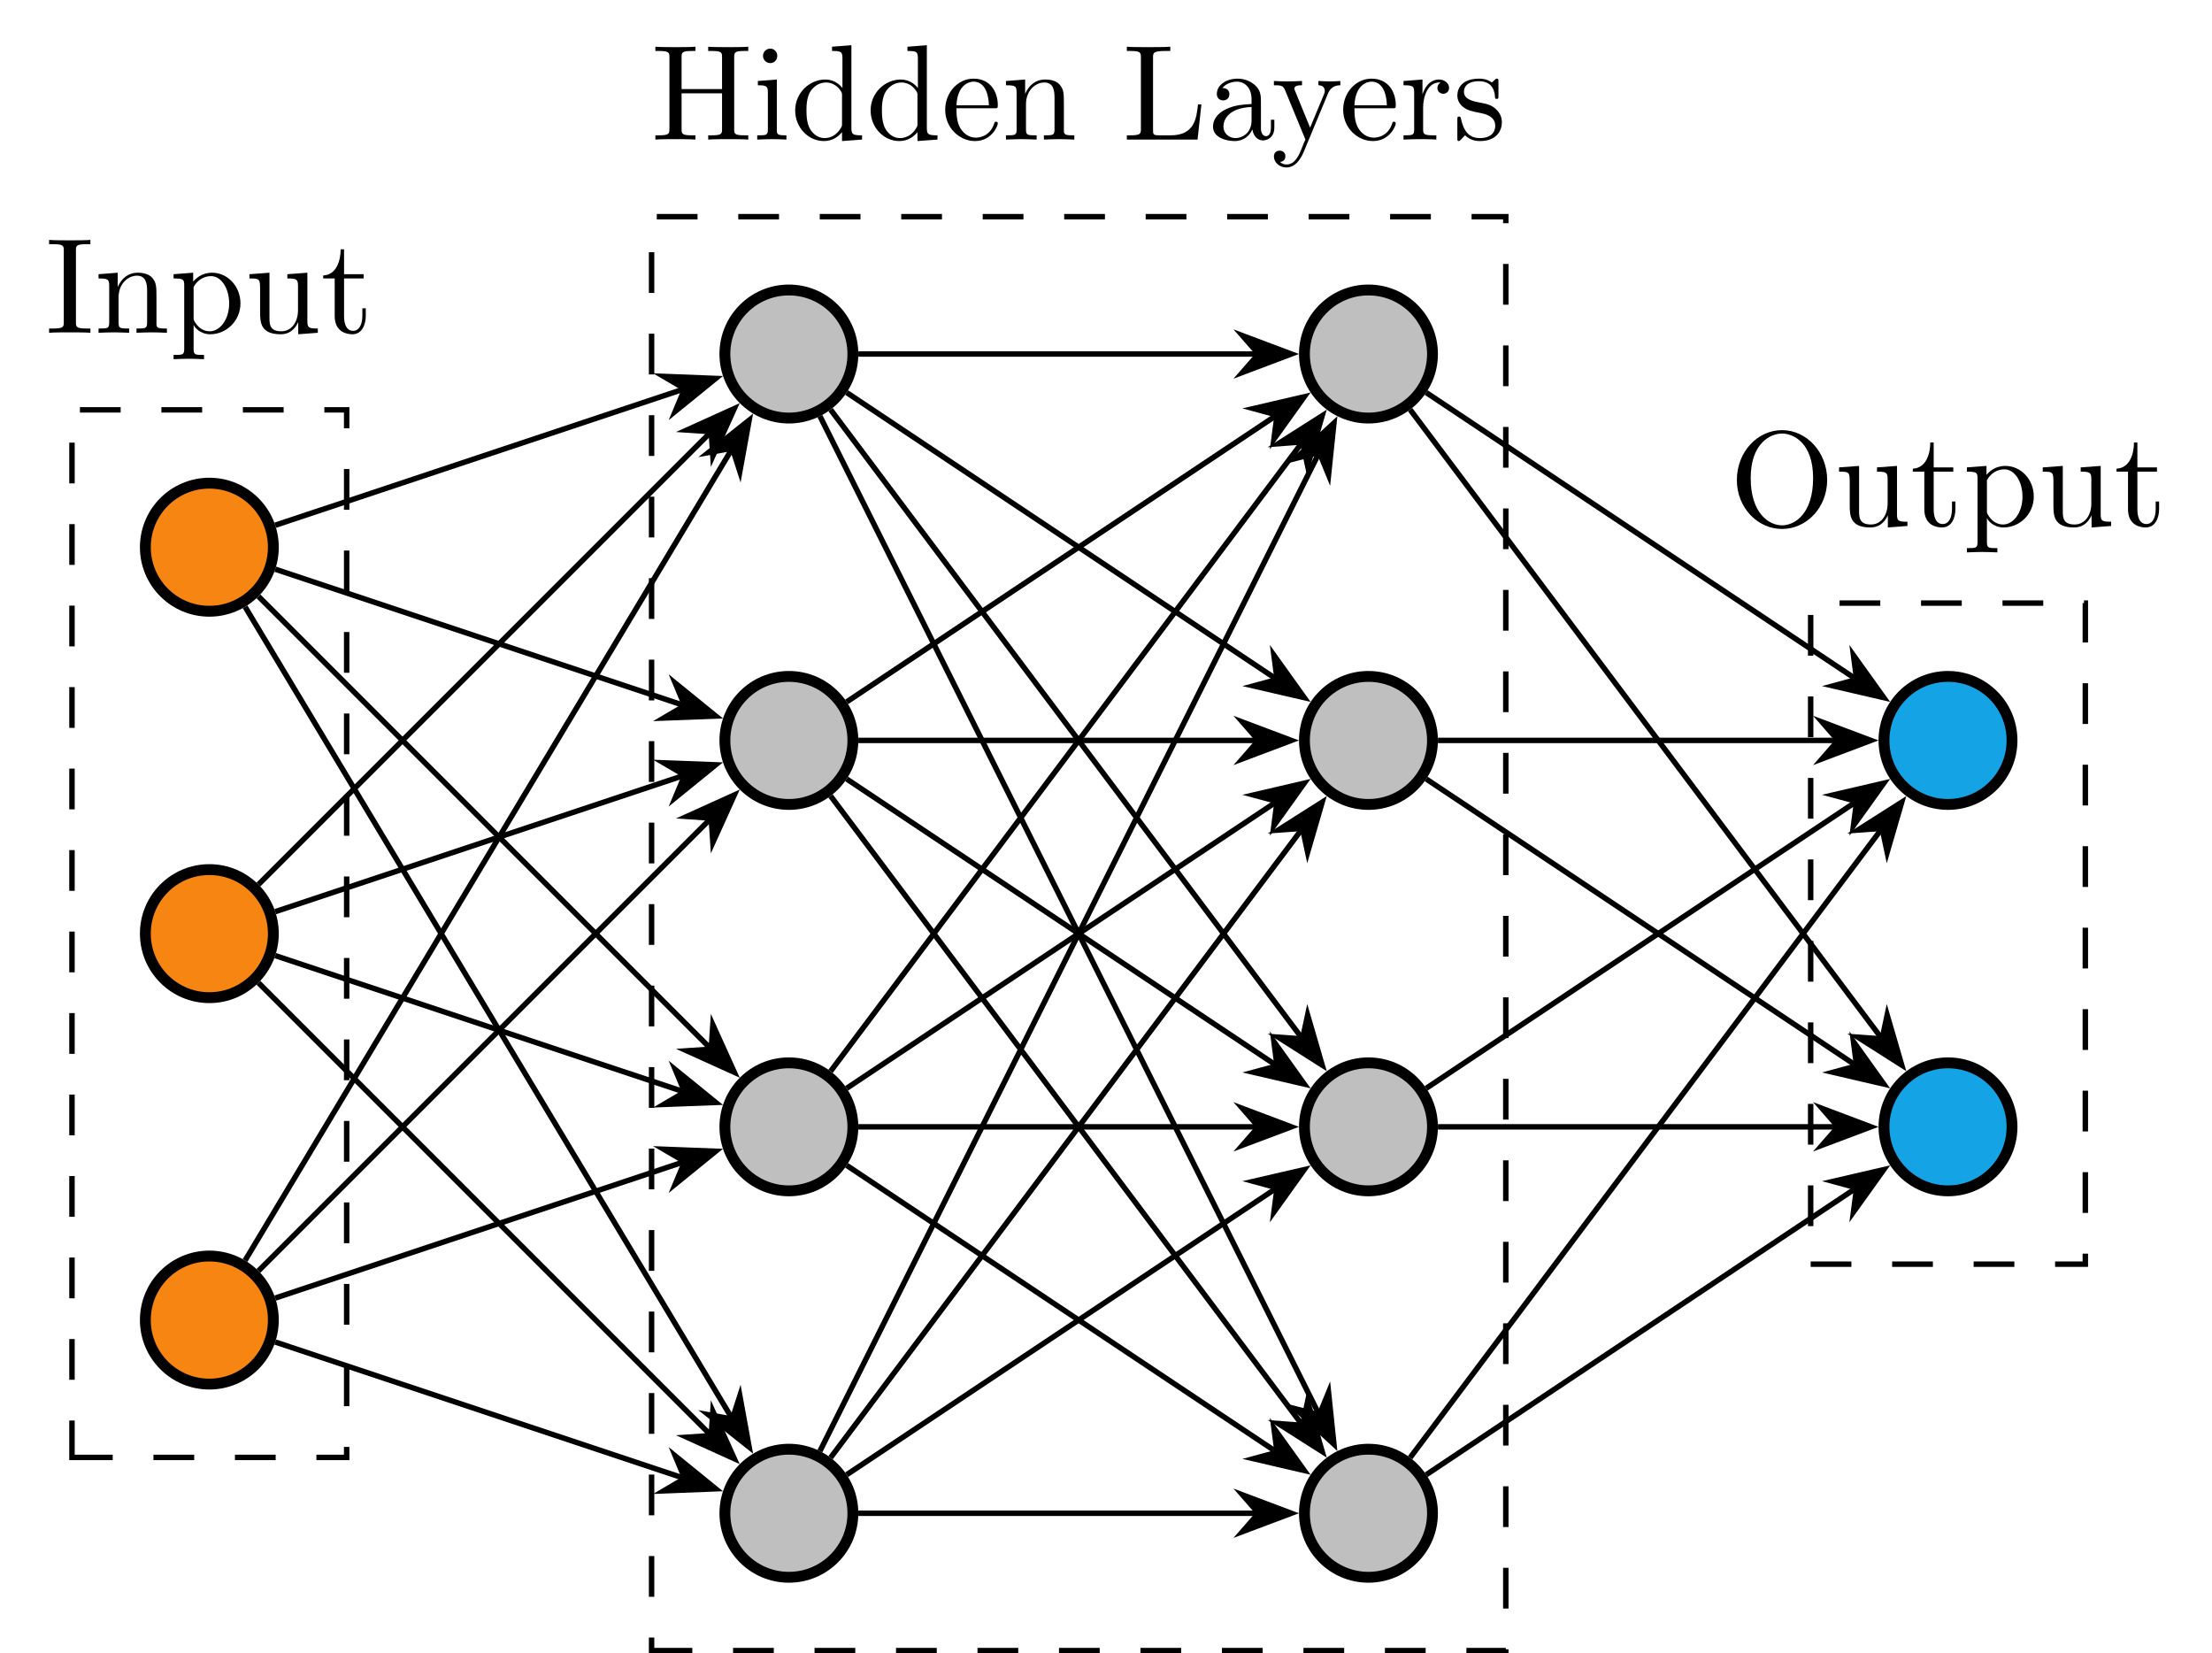 <?xml version="1.0" encoding="UTF-8"?>
<svg xmlns="http://www.w3.org/2000/svg" xmlns:xlink="http://www.w3.org/1999/xlink" width="162.289" height="121.286" viewBox="0 0 162.289 121.286">
<defs>
<g>
<g id="glyph-0-0">
<path d="M 2.25 -6.031 C 2.25 -6.391 2.266 -6.5 3.062 -6.5 L 3.312 -6.5 L 3.312 -6.812 C 2.969 -6.781 2.188 -6.781 1.797 -6.781 C 1.422 -6.781 0.625 -6.781 0.281 -6.812 L 0.281 -6.5 L 0.531 -6.5 C 1.328 -6.5 1.359 -6.391 1.359 -6.031 L 1.359 -0.781 C 1.359 -0.422 1.328 -0.312 0.531 -0.312 L 0.281 -0.312 L 0.281 0 C 0.625 -0.031 1.422 -0.031 1.797 -0.031 C 2.188 -0.031 2.969 -0.031 3.312 0 L 3.312 -0.312 L 3.062 -0.312 C 2.266 -0.312 2.25 -0.422 2.25 -0.781 Z M 2.25 -6.031 "/>
</g>
<g id="glyph-0-1">
<path d="M 1.094 -3.422 L 1.094 -0.75 C 1.094 -0.312 0.984 -0.312 0.312 -0.312 L 0.312 0 C 0.672 -0.016 1.172 -0.031 1.453 -0.031 C 1.703 -0.031 2.219 -0.016 2.562 0 L 2.562 -0.312 C 1.891 -0.312 1.781 -0.312 1.781 -0.75 L 1.781 -2.594 C 1.781 -3.625 2.5 -4.188 3.125 -4.188 C 3.766 -4.188 3.875 -3.656 3.875 -3.078 L 3.875 -0.75 C 3.875 -0.312 3.766 -0.312 3.094 -0.312 L 3.094 0 C 3.438 -0.016 3.953 -0.031 4.219 -0.031 C 4.469 -0.031 5 -0.016 5.328 0 L 5.328 -0.312 C 4.812 -0.312 4.562 -0.312 4.562 -0.609 L 4.562 -2.516 C 4.562 -3.375 4.562 -3.672 4.25 -4.031 C 4.109 -4.203 3.781 -4.406 3.203 -4.406 C 2.469 -4.406 2 -3.984 1.719 -3.359 L 1.719 -4.406 L 0.312 -4.297 L 0.312 -3.984 C 1.016 -3.984 1.094 -3.922 1.094 -3.422 Z M 1.094 -3.422 "/>
</g>
<g id="glyph-0-2">
<path d="M 1.719 -3.75 L 1.719 -4.406 L 0.281 -4.297 L 0.281 -3.984 C 0.984 -3.984 1.062 -3.922 1.062 -3.484 L 1.062 1.172 C 1.062 1.625 0.953 1.625 0.281 1.625 L 0.281 1.938 C 0.625 1.922 1.141 1.906 1.391 1.906 C 1.672 1.906 2.172 1.922 2.516 1.938 L 2.516 1.625 C 1.859 1.625 1.75 1.625 1.75 1.172 L 1.75 -0.594 C 1.797 -0.422 2.219 0.109 2.969 0.109 C 4.156 0.109 5.188 -0.875 5.188 -2.156 C 5.188 -3.422 4.234 -4.406 3.109 -4.406 C 2.328 -4.406 1.906 -3.969 1.719 -3.75 Z M 1.75 -1.141 L 1.75 -3.359 C 2.031 -3.875 2.516 -4.156 3.031 -4.156 C 3.766 -4.156 4.359 -3.281 4.359 -2.156 C 4.359 -0.953 3.672 -0.109 2.938 -0.109 C 2.531 -0.109 2.156 -0.312 1.891 -0.719 C 1.75 -0.922 1.75 -0.938 1.75 -1.141 Z M 1.75 -1.141 "/>
</g>
<g id="glyph-0-3">
<path d="M 3.891 -0.781 L 3.891 0.109 L 5.328 0 L 5.328 -0.312 C 4.641 -0.312 4.562 -0.375 4.562 -0.875 L 4.562 -4.406 L 3.094 -4.297 L 3.094 -3.984 C 3.781 -3.984 3.875 -3.922 3.875 -3.422 L 3.875 -1.656 C 3.875 -0.781 3.391 -0.109 2.656 -0.109 C 1.828 -0.109 1.781 -0.578 1.781 -1.094 L 1.781 -4.406 L 0.312 -4.297 L 0.312 -3.984 C 1.094 -3.984 1.094 -3.953 1.094 -3.078 L 1.094 -1.578 C 1.094 -0.797 1.094 0.109 2.609 0.109 C 3.172 0.109 3.609 -0.172 3.891 -0.781 Z M 3.891 -0.781 "/>
</g>
<g id="glyph-0-4">
<path d="M 1.719 -3.984 L 3.156 -3.984 L 3.156 -4.297 L 1.719 -4.297 L 1.719 -6.125 L 1.469 -6.125 C 1.469 -5.312 1.172 -4.25 0.188 -4.203 L 0.188 -3.984 L 1.031 -3.984 L 1.031 -1.234 C 1.031 -0.016 1.969 0.109 2.328 0.109 C 3.031 0.109 3.312 -0.594 3.312 -1.234 L 3.312 -1.797 L 3.062 -1.797 L 3.062 -1.25 C 3.062 -0.516 2.766 -0.141 2.391 -0.141 C 1.719 -0.141 1.719 -1.047 1.719 -1.219 Z M 1.719 -3.984 "/>
</g>
<g id="glyph-0-5">
<path d="M 6.109 -6.031 C 6.109 -6.391 6.125 -6.5 6.891 -6.5 L 7.141 -6.5 L 7.141 -6.812 C 6.781 -6.781 6.047 -6.781 5.672 -6.781 C 5.297 -6.781 4.547 -6.781 4.203 -6.812 L 4.203 -6.5 L 4.438 -6.5 C 5.203 -6.5 5.219 -6.391 5.219 -6.031 L 5.219 -3.703 L 2.25 -3.703 L 2.25 -6.031 C 2.25 -6.391 2.266 -6.5 3.031 -6.5 L 3.266 -6.5 L 3.266 -6.812 C 2.922 -6.781 2.188 -6.781 1.797 -6.781 C 1.422 -6.781 0.672 -6.781 0.328 -6.812 L 0.328 -6.5 L 0.562 -6.5 C 1.328 -6.5 1.359 -6.391 1.359 -6.031 L 1.359 -0.781 C 1.359 -0.422 1.328 -0.312 0.562 -0.312 L 0.328 -0.312 L 0.328 0 C 0.672 -0.031 1.422 -0.031 1.797 -0.031 C 2.172 -0.031 2.922 -0.031 3.266 0 L 3.266 -0.312 L 3.031 -0.312 C 2.266 -0.312 2.25 -0.422 2.25 -0.781 L 2.25 -3.391 L 5.219 -3.391 L 5.219 -0.781 C 5.219 -0.422 5.203 -0.312 4.438 -0.312 L 4.203 -0.312 L 4.203 0 C 4.547 -0.031 5.281 -0.031 5.656 -0.031 C 6.047 -0.031 6.781 -0.031 7.141 0 L 7.141 -0.312 L 6.891 -0.312 C 6.125 -0.312 6.109 -0.422 6.109 -0.781 Z M 6.109 -6.031 "/>
</g>
<g id="glyph-0-6">
<path d="M 1.766 -4.406 L 0.375 -4.297 L 0.375 -3.984 C 1.016 -3.984 1.109 -3.922 1.109 -3.438 L 1.109 -0.75 C 1.109 -0.312 1 -0.312 0.328 -0.312 L 0.328 0 C 0.641 -0.016 1.188 -0.031 1.422 -0.031 C 1.781 -0.031 2.125 -0.016 2.469 0 L 2.469 -0.312 C 1.797 -0.312 1.766 -0.359 1.766 -0.75 Z M 1.797 -6.141 C 1.797 -6.453 1.562 -6.672 1.281 -6.672 C 0.969 -6.672 0.75 -6.406 0.75 -6.141 C 0.75 -5.875 0.969 -5.609 1.281 -5.609 C 1.562 -5.609 1.797 -5.828 1.797 -6.141 Z M 1.797 -6.141 "/>
</g>
<g id="glyph-0-7">
<path d="M 3.781 -0.547 L 3.781 0.109 L 5.25 0 L 5.25 -0.312 C 4.562 -0.312 4.469 -0.375 4.469 -0.875 L 4.469 -6.922 L 3.047 -6.812 L 3.047 -6.5 C 3.734 -6.5 3.812 -6.438 3.812 -5.938 L 3.812 -3.781 C 3.531 -4.141 3.094 -4.406 2.562 -4.406 C 1.391 -4.406 0.344 -3.422 0.344 -2.141 C 0.344 -0.875 1.312 0.109 2.453 0.109 C 3.094 0.109 3.531 -0.234 3.781 -0.547 Z M 3.781 -3.219 L 3.781 -1.172 C 3.781 -1 3.781 -0.984 3.672 -0.812 C 3.375 -0.328 2.938 -0.109 2.5 -0.109 C 2.047 -0.109 1.688 -0.375 1.453 -0.75 C 1.203 -1.156 1.172 -1.719 1.172 -2.141 C 1.172 -2.5 1.188 -3.094 1.469 -3.547 C 1.688 -3.859 2.062 -4.188 2.609 -4.188 C 2.953 -4.188 3.375 -4.031 3.672 -3.594 C 3.781 -3.422 3.781 -3.406 3.781 -3.219 Z M 3.781 -3.219 "/>
</g>
<g id="glyph-0-8">
<path d="M 1.109 -2.516 C 1.172 -4 2.016 -4.25 2.359 -4.25 C 3.375 -4.25 3.484 -2.906 3.484 -2.516 Z M 1.109 -2.297 L 3.891 -2.297 C 4.109 -2.297 4.141 -2.297 4.141 -2.516 C 4.141 -3.5 3.594 -4.469 2.359 -4.469 C 1.203 -4.469 0.281 -3.438 0.281 -2.188 C 0.281 -0.859 1.328 0.109 2.469 0.109 C 3.688 0.109 4.141 -1 4.141 -1.188 C 4.141 -1.281 4.062 -1.312 4 -1.312 C 3.922 -1.312 3.891 -1.25 3.875 -1.172 C 3.531 -0.141 2.625 -0.141 2.531 -0.141 C 2.031 -0.141 1.641 -0.438 1.406 -0.812 C 1.109 -1.281 1.109 -1.938 1.109 -2.297 Z M 1.109 -2.297 "/>
</g>
<g id="glyph-0-9">
<path d="M 5.797 -2.578 L 5.547 -2.578 C 5.438 -1.562 5.297 -0.312 3.547 -0.312 L 2.734 -0.312 C 2.266 -0.312 2.25 -0.375 2.25 -0.703 L 2.25 -6.016 C 2.25 -6.359 2.25 -6.5 3.188 -6.5 L 3.516 -6.5 L 3.516 -6.812 C 3.156 -6.781 2.25 -6.781 1.844 -6.781 C 1.453 -6.781 0.672 -6.781 0.328 -6.812 L 0.328 -6.5 L 0.562 -6.5 C 1.328 -6.5 1.359 -6.391 1.359 -6.031 L 1.359 -0.781 C 1.359 -0.422 1.328 -0.312 0.562 -0.312 L 0.328 -0.312 L 0.328 0 L 5.516 0 Z M 5.797 -2.578 "/>
</g>
<g id="glyph-0-10">
<path d="M 3.312 -0.75 C 3.359 -0.359 3.625 0.062 4.094 0.062 C 4.312 0.062 4.922 -0.078 4.922 -0.891 L 4.922 -1.453 L 4.672 -1.453 L 4.672 -0.891 C 4.672 -0.312 4.422 -0.25 4.312 -0.25 C 3.984 -0.25 3.938 -0.703 3.938 -0.75 L 3.938 -2.734 C 3.938 -3.156 3.938 -3.547 3.578 -3.922 C 3.188 -4.312 2.688 -4.469 2.219 -4.469 C 1.391 -4.469 0.703 -4 0.703 -3.344 C 0.703 -3.047 0.906 -2.875 1.172 -2.875 C 1.453 -2.875 1.625 -3.078 1.625 -3.328 C 1.625 -3.453 1.578 -3.781 1.109 -3.781 C 1.391 -4.141 1.875 -4.25 2.188 -4.25 C 2.688 -4.25 3.25 -3.859 3.25 -2.969 L 3.25 -2.609 C 2.734 -2.578 2.047 -2.547 1.422 -2.25 C 0.672 -1.906 0.422 -1.391 0.422 -0.953 C 0.422 -0.141 1.391 0.109 2.016 0.109 C 2.672 0.109 3.125 -0.297 3.312 -0.75 Z M 3.25 -2.391 L 3.25 -1.391 C 3.25 -0.453 2.531 -0.109 2.078 -0.109 C 1.594 -0.109 1.188 -0.453 1.188 -0.953 C 1.188 -1.5 1.609 -2.328 3.25 -2.391 Z M 3.25 -2.391 "/>
</g>
<g id="glyph-0-11">
<path d="M 4.141 -3.344 C 4.391 -3.984 4.906 -3.984 5.062 -3.984 L 5.062 -4.297 C 4.828 -4.281 4.547 -4.266 4.312 -4.266 C 4.141 -4.266 3.672 -4.281 3.453 -4.297 L 3.453 -3.984 C 3.766 -3.984 3.922 -3.812 3.922 -3.562 C 3.922 -3.453 3.906 -3.438 3.859 -3.312 L 2.844 -0.875 L 1.75 -3.547 C 1.703 -3.656 1.688 -3.688 1.688 -3.734 C 1.688 -3.984 2.047 -3.984 2.25 -3.984 L 2.25 -4.297 C 1.984 -4.281 1.328 -4.266 1.156 -4.266 C 0.891 -4.266 0.484 -4.281 0.188 -4.297 L 0.188 -3.984 C 0.672 -3.984 0.859 -3.984 1 -3.641 L 2.5 0 C 2.438 0.125 2.297 0.453 2.25 0.594 C 2.031 1.141 1.75 1.828 1.109 1.828 C 1.062 1.828 0.828 1.828 0.641 1.641 C 0.953 1.609 1.031 1.391 1.031 1.219 C 1.031 0.969 0.844 0.812 0.609 0.812 C 0.406 0.812 0.188 0.938 0.188 1.234 C 0.188 1.688 0.609 2.047 1.109 2.047 C 1.734 2.047 2.141 1.469 2.375 0.906 Z M 4.141 -3.344 "/>
</g>
<g id="glyph-0-12">
<path d="M 1.672 -3.312 L 1.672 -4.406 L 0.281 -4.297 L 0.281 -3.984 C 0.984 -3.984 1.062 -3.922 1.062 -3.422 L 1.062 -0.75 C 1.062 -0.312 0.953 -0.312 0.281 -0.312 L 0.281 0 C 0.672 -0.016 1.141 -0.031 1.422 -0.031 C 1.812 -0.031 2.281 -0.031 2.688 0 L 2.688 -0.312 L 2.469 -0.312 C 1.734 -0.312 1.719 -0.422 1.719 -0.781 L 1.719 -2.312 C 1.719 -3.297 2.141 -4.188 2.891 -4.188 C 2.953 -4.188 2.984 -4.188 3 -4.172 C 2.969 -4.172 2.766 -4.047 2.766 -3.781 C 2.766 -3.516 2.984 -3.359 3.203 -3.359 C 3.375 -3.359 3.625 -3.484 3.625 -3.797 C 3.625 -4.109 3.312 -4.406 2.891 -4.406 C 2.156 -4.406 1.797 -3.734 1.672 -3.312 Z M 1.672 -3.312 "/>
</g>
<g id="glyph-0-13">
<path d="M 2.078 -1.938 C 2.297 -1.891 3.109 -1.734 3.109 -1.016 C 3.109 -0.516 2.766 -0.109 1.984 -0.109 C 1.141 -0.109 0.781 -0.672 0.594 -1.531 C 0.562 -1.656 0.562 -1.688 0.453 -1.688 C 0.328 -1.688 0.328 -1.625 0.328 -1.453 L 0.328 -0.125 C 0.328 0.047 0.328 0.109 0.438 0.109 C 0.484 0.109 0.5 0.094 0.688 -0.094 C 0.703 -0.109 0.703 -0.125 0.891 -0.312 C 1.328 0.094 1.781 0.109 1.984 0.109 C 3.125 0.109 3.594 -0.562 3.594 -1.281 C 3.594 -1.797 3.297 -2.109 3.172 -2.219 C 2.844 -2.547 2.453 -2.625 2.031 -2.703 C 1.469 -2.812 0.812 -2.938 0.812 -3.516 C 0.812 -3.875 1.062 -4.281 1.922 -4.281 C 3.016 -4.281 3.078 -3.375 3.094 -3.078 C 3.094 -2.984 3.188 -2.984 3.203 -2.984 C 3.344 -2.984 3.344 -3.031 3.344 -3.219 L 3.344 -4.234 C 3.344 -4.391 3.344 -4.469 3.234 -4.469 C 3.188 -4.469 3.156 -4.469 3.031 -4.344 C 3 -4.312 2.906 -4.219 2.859 -4.188 C 2.484 -4.469 2.078 -4.469 1.922 -4.469 C 0.703 -4.469 0.328 -3.797 0.328 -3.234 C 0.328 -2.891 0.484 -2.609 0.75 -2.391 C 1.078 -2.141 1.359 -2.078 2.078 -1.938 Z M 2.078 -1.938 "/>
</g>
<g id="glyph-0-14">
<path d="M 7.188 -3.375 C 7.188 -5.406 5.688 -7.031 3.875 -7.031 C 2.078 -7.031 0.562 -5.438 0.562 -3.375 C 0.562 -1.328 2.094 0.219 3.875 0.219 C 5.688 0.219 7.188 -1.359 7.188 -3.375 Z M 3.875 -0.047 C 2.922 -0.047 1.578 -0.922 1.578 -3.516 C 1.578 -6.094 3.047 -6.781 3.875 -6.781 C 4.734 -6.781 6.156 -6.078 6.156 -3.516 C 6.156 -0.875 4.797 -0.047 3.875 -0.047 Z M 3.875 -0.047 "/>
</g>
</g>
<clipPath id="clip-0">
<path clip-rule="nonzero" d="M 41 95 L 74 95 L 74 121.285 L 41 121.285 Z M 41 95 "/>
</clipPath>
<clipPath id="clip-1">
<path clip-rule="nonzero" d="M 84 95 L 117 95 L 117 121.285 L 84 121.285 Z M 84 95 "/>
</clipPath>
<clipPath id="clip-2">
<path clip-rule="nonzero" d="M 47 15 L 111 15 L 111 121.285 L 47 121.285 Z M 47 15 "/>
</clipPath>
</defs>
<path fill-rule="nonzero" fill="rgb(96.399%, 52.101%, 7.201%)" fill-opacity="1" stroke-width="0.797" stroke-linecap="butt" stroke-linejoin="miter" stroke="rgb(0%, 0%, 0%)" stroke-opacity="1" stroke-miterlimit="10" d="M 4.696 0.001 C 4.696 2.595 2.594 4.696 0 4.696 C -2.593 4.696 -4.695 2.595 -4.695 0.001 C -4.695 -2.593 -2.593 -4.698 0 -4.698 C 2.594 -4.698 4.696 -2.593 4.696 0.001 Z M 4.696 0.001 " transform="matrix(1, 0, 0, -1, 15.359, 96.837)"/>
<path fill-rule="nonzero" fill="rgb(96.399%, 52.101%, 7.201%)" fill-opacity="1" stroke-width="0.797" stroke-linecap="butt" stroke-linejoin="miter" stroke="rgb(0%, 0%, 0%)" stroke-opacity="1" stroke-miterlimit="10" d="M 4.696 28.349 C 4.696 30.942 2.594 33.044 0 33.044 C -2.593 33.044 -4.695 30.942 -4.695 28.349 C -4.695 25.755 -2.593 23.649 0 23.649 C 2.594 23.649 4.696 25.755 4.696 28.349 Z M 4.696 28.349 " transform="matrix(1, 0, 0, -1, 15.359, 96.837)"/>
<path fill-rule="nonzero" fill="rgb(96.399%, 52.101%, 7.201%)" fill-opacity="1" stroke-width="0.797" stroke-linecap="butt" stroke-linejoin="miter" stroke="rgb(0%, 0%, 0%)" stroke-opacity="1" stroke-miterlimit="10" d="M 4.696 56.692 C 4.696 59.286 2.594 61.392 0 61.392 C -2.593 61.392 -4.695 59.286 -4.695 56.692 C -4.695 54.099 -2.593 51.997 0 51.997 C 2.594 51.997 4.696 54.099 4.696 56.692 Z M 4.696 56.692 " transform="matrix(1, 0, 0, -1, 15.359, 96.837)"/>
<path fill-rule="nonzero" fill="rgb(75%, 75%, 75%)" fill-opacity="1" d="M 62.574 111.012 C 62.574 108.418 60.473 106.312 57.879 106.312 C 55.285 106.312 53.184 108.418 53.184 111.012 C 53.184 113.605 55.285 115.707 57.879 115.707 C 60.473 115.707 62.574 113.605 62.574 111.012 Z M 62.574 111.012 "/>
<g clip-path="url(#clip-0)">
<path fill="none" stroke-width="0.797" stroke-linecap="butt" stroke-linejoin="miter" stroke="rgb(0%, 0%, 0%)" stroke-opacity="1" stroke-miterlimit="10" d="M 47.215 -14.175 C 47.215 -11.581 45.114 -9.476 42.52 -9.476 C 39.926 -9.476 37.825 -11.581 37.825 -14.175 C 37.825 -16.768 39.926 -18.87 42.52 -18.87 C 45.114 -18.87 47.215 -16.768 47.215 -14.175 Z M 47.215 -14.175 " transform="matrix(1, 0, 0, -1, 15.359, 96.837)"/>
</g>
<path fill-rule="nonzero" fill="rgb(75%, 75%, 75%)" fill-opacity="1" stroke-width="0.797" stroke-linecap="butt" stroke-linejoin="miter" stroke="rgb(0%, 0%, 0%)" stroke-opacity="1" stroke-miterlimit="10" d="M 47.215 14.173 C 47.215 16.767 45.114 18.868 42.52 18.868 C 39.926 18.868 37.825 16.767 37.825 14.173 C 37.825 11.579 39.926 9.478 42.52 9.478 C 45.114 9.478 47.215 11.579 47.215 14.173 Z M 47.215 14.173 " transform="matrix(1, 0, 0, -1, 15.359, 96.837)"/>
<path fill-rule="nonzero" fill="rgb(75%, 75%, 75%)" fill-opacity="1" stroke-width="0.797" stroke-linecap="butt" stroke-linejoin="miter" stroke="rgb(0%, 0%, 0%)" stroke-opacity="1" stroke-miterlimit="10" d="M 47.215 42.521 C 47.215 45.114 45.114 47.216 42.52 47.216 C 39.926 47.216 37.825 45.114 37.825 42.521 C 37.825 39.927 39.926 37.825 42.52 37.825 C 45.114 37.825 47.215 39.927 47.215 42.521 Z M 47.215 42.521 " transform="matrix(1, 0, 0, -1, 15.359, 96.837)"/>
<path fill-rule="nonzero" fill="rgb(75%, 75%, 75%)" fill-opacity="1" stroke-width="0.797" stroke-linecap="butt" stroke-linejoin="miter" stroke="rgb(0%, 0%, 0%)" stroke-opacity="1" stroke-miterlimit="10" d="M 47.215 70.868 C 47.215 73.462 45.114 75.564 42.52 75.564 C 39.926 75.564 37.825 73.462 37.825 70.868 C 37.825 68.275 39.926 66.169 42.52 66.169 C 45.114 66.169 47.215 68.275 47.215 70.868 Z M 47.215 70.868 " transform="matrix(1, 0, 0, -1, 15.359, 96.837)"/>
<path fill="none" stroke-width="0.399" stroke-linecap="butt" stroke-linejoin="miter" stroke="rgb(0%, 0%, 0%)" stroke-opacity="1" stroke-miterlimit="10" d="M 4.832 -1.612 L 34.782 -11.593 " transform="matrix(1, 0, 0, -1, 15.359, 96.837)"/>
<path fill-rule="nonzero" fill="rgb(0%, 0%, 0%)" fill-opacity="1" stroke-width="0.399" stroke-linecap="butt" stroke-linejoin="miter" stroke="rgb(0%, 0%, 0%)" stroke-opacity="1" stroke-miterlimit="10" d="M 4.214 0.001 L 0.644 1.348 L 1.818 0.001 L 0.644 -1.345 Z M 4.214 0.001 " transform="matrix(0.949, 0.316, 0.316, -0.949, 48.51, 107.887)"/>
<path fill="none" stroke-width="0.399" stroke-linecap="butt" stroke-linejoin="miter" stroke="rgb(0%, 0%, 0%)" stroke-opacity="1" stroke-miterlimit="10" d="M 4.832 1.61 L 34.782 11.595 " transform="matrix(1, 0, 0, -1, 15.359, 96.837)"/>
<path fill-rule="nonzero" fill="rgb(0%, 0%, 0%)" fill-opacity="1" stroke-width="0.399" stroke-linecap="butt" stroke-linejoin="miter" stroke="rgb(0%, 0%, 0%)" stroke-opacity="1" stroke-miterlimit="10" d="M 4.215 0.001 L 0.644 1.344 L 1.818 0.001 L 0.645 -1.346 Z M 4.215 0.001 " transform="matrix(0.949, -0.316, -0.316, -0.949, 48.51, 85.787)"/>
<path fill="none" stroke-width="0.399" stroke-linecap="butt" stroke-linejoin="miter" stroke="rgb(0%, 0%, 0%)" stroke-opacity="1" stroke-miterlimit="10" d="M 3.602 3.603 L 36.75 36.751 " transform="matrix(1, 0, 0, -1, 15.359, 96.837)"/>
<path fill-rule="nonzero" fill="rgb(0%, 0%, 0%)" fill-opacity="1" stroke-width="0.399" stroke-linecap="butt" stroke-linejoin="miter" stroke="rgb(0%, 0%, 0%)" stroke-opacity="1" stroke-miterlimit="10" d="M 4.215 0 L 0.643 1.346 L 1.817 0 L 0.643 -1.345 Z M 4.215 0 " transform="matrix(0.707, -0.707, -0.707, -0.707, 50.895, 61.301)"/>
<path fill="none" stroke-width="0.399" stroke-linecap="butt" stroke-linejoin="miter" stroke="rgb(0%, 0%, 0%)" stroke-opacity="1" stroke-miterlimit="10" d="M 2.621 4.368 L 38.325 63.872 " transform="matrix(1, 0, 0, -1, 15.359, 96.837)"/>
<path fill-rule="nonzero" fill="rgb(0%, 0%, 0%)" fill-opacity="1" stroke-width="0.399" stroke-linecap="butt" stroke-linejoin="miter" stroke="rgb(0%, 0%, 0%)" stroke-opacity="1" stroke-miterlimit="10" d="M 4.215 0.002 L 0.644 1.344 L 1.82 -0 L 0.644 -1.344 Z M 4.215 0.002 " transform="matrix(0.514, -0.857, -0.857, -0.514, 52.798, 34.439)"/>
<path fill="none" stroke-width="0.399" stroke-linecap="butt" stroke-linejoin="miter" stroke="rgb(0%, 0%, 0%)" stroke-opacity="1" stroke-miterlimit="10" d="M 3.602 24.743 L 36.75 -8.405 " transform="matrix(1, 0, 0, -1, 15.359, 96.837)"/>
<path fill-rule="nonzero" fill="rgb(0%, 0%, 0%)" fill-opacity="1" stroke-width="0.399" stroke-linecap="butt" stroke-linejoin="miter" stroke="rgb(0%, 0%, 0%)" stroke-opacity="1" stroke-miterlimit="10" d="M 4.215 -0.001 L 0.644 1.344 L 1.818 -0.001 L 0.644 -1.346 Z M 4.215 -0.001 " transform="matrix(0.707, 0.707, 0.707, -0.707, 50.895, 104.026)"/>
<path fill="none" stroke-width="0.399" stroke-linecap="butt" stroke-linejoin="miter" stroke="rgb(0%, 0%, 0%)" stroke-opacity="1" stroke-miterlimit="10" d="M 4.832 26.735 L 34.782 16.755 " transform="matrix(1, 0, 0, -1, 15.359, 96.837)"/>
<path fill-rule="nonzero" fill="rgb(0%, 0%, 0%)" fill-opacity="1" stroke-width="0.399" stroke-linecap="butt" stroke-linejoin="miter" stroke="rgb(0%, 0%, 0%)" stroke-opacity="1" stroke-miterlimit="10" d="M 4.215 -0.002 L 0.645 1.345 L 1.819 -0.002 L 0.644 -1.344 Z M 4.215 -0.002 " transform="matrix(0.949, 0.316, 0.316, -0.949, 48.51, 79.54)"/>
<path fill="none" stroke-width="0.399" stroke-linecap="butt" stroke-linejoin="miter" stroke="rgb(0%, 0%, 0%)" stroke-opacity="1" stroke-miterlimit="10" d="M 4.832 29.958 L 34.782 39.939 " transform="matrix(1, 0, 0, -1, 15.359, 96.837)"/>
<path fill-rule="nonzero" fill="rgb(0%, 0%, 0%)" fill-opacity="1" stroke-width="0.399" stroke-linecap="butt" stroke-linejoin="miter" stroke="rgb(0%, 0%, 0%)" stroke-opacity="1" stroke-miterlimit="10" d="M 4.215 0.002 L 0.644 1.344 L 1.819 0.002 L 0.645 -1.345 Z M 4.215 0.002 " transform="matrix(0.949, -0.316, -0.316, -0.949, 48.51, 57.44)"/>
<path fill="none" stroke-width="0.399" stroke-linecap="butt" stroke-linejoin="miter" stroke="rgb(0%, 0%, 0%)" stroke-opacity="1" stroke-miterlimit="10" d="M 3.602 31.95 L 36.75 65.099 " transform="matrix(1, 0, 0, -1, 15.359, 96.837)"/>
<path fill-rule="nonzero" fill="rgb(0%, 0%, 0%)" fill-opacity="1" stroke-width="0.399" stroke-linecap="butt" stroke-linejoin="miter" stroke="rgb(0%, 0%, 0%)" stroke-opacity="1" stroke-miterlimit="10" d="M 4.215 0.001 L 0.644 1.346 L 1.818 0.001 L 0.644 -1.344 Z M 4.215 0.001 " transform="matrix(0.707, -0.707, -0.707, -0.707, 50.895, 32.954)"/>
<path fill="none" stroke-width="0.399" stroke-linecap="butt" stroke-linejoin="miter" stroke="rgb(0%, 0%, 0%)" stroke-opacity="1" stroke-miterlimit="10" d="M 2.621 52.325 L 38.325 -7.179 " transform="matrix(1, 0, 0, -1, 15.359, 96.837)"/>
<path fill-rule="nonzero" fill="rgb(0%, 0%, 0%)" fill-opacity="1" stroke-width="0.399" stroke-linecap="butt" stroke-linejoin="miter" stroke="rgb(0%, 0%, 0%)" stroke-opacity="1" stroke-miterlimit="10" d="M 4.215 -0.002 L 0.644 1.344 L 1.82 0 L 0.644 -1.344 Z M 4.215 -0.002 " transform="matrix(0.514, 0.857, 0.857, -0.514, 52.798, 102.541)"/>
<path fill="none" stroke-width="0.399" stroke-linecap="butt" stroke-linejoin="miter" stroke="rgb(0%, 0%, 0%)" stroke-opacity="1" stroke-miterlimit="10" d="M 3.602 53.091 L 36.75 19.942 " transform="matrix(1, 0, 0, -1, 15.359, 96.837)"/>
<path fill-rule="nonzero" fill="rgb(0%, 0%, 0%)" fill-opacity="1" stroke-width="0.399" stroke-linecap="butt" stroke-linejoin="miter" stroke="rgb(0%, 0%, 0%)" stroke-opacity="1" stroke-miterlimit="10" d="M 4.215 -0.001 L 0.643 1.345 L 1.817 -0.001 L 0.643 -1.346 Z M 4.215 -0.001 " transform="matrix(0.707, 0.707, 0.707, -0.707, 50.895, 75.68)"/>
<path fill="none" stroke-width="0.399" stroke-linecap="butt" stroke-linejoin="miter" stroke="rgb(0%, 0%, 0%)" stroke-opacity="1" stroke-miterlimit="10" d="M 4.832 55.083 L 34.782 45.099 " transform="matrix(1, 0, 0, -1, 15.359, 96.837)"/>
<path fill-rule="nonzero" fill="rgb(0%, 0%, 0%)" fill-opacity="1" stroke-width="0.399" stroke-linecap="butt" stroke-linejoin="miter" stroke="rgb(0%, 0%, 0%)" stroke-opacity="1" stroke-miterlimit="10" d="M 4.215 -0.001 L 0.645 1.346 L 1.818 -0.001 L 0.644 -1.344 Z M 4.215 -0.001 " transform="matrix(0.949, 0.316, 0.316, -0.949, 48.51, 51.194)"/>
<path fill="none" stroke-width="0.399" stroke-linecap="butt" stroke-linejoin="miter" stroke="rgb(0%, 0%, 0%)" stroke-opacity="1" stroke-miterlimit="10" d="M 4.832 58.306 L 34.782 68.286 " transform="matrix(1, 0, 0, -1, 15.359, 96.837)"/>
<path fill-rule="nonzero" fill="rgb(0%, 0%, 0%)" fill-opacity="1" stroke-width="0.399" stroke-linecap="butt" stroke-linejoin="miter" stroke="rgb(0%, 0%, 0%)" stroke-opacity="1" stroke-miterlimit="10" d="M 4.214 -0.001 L 0.644 1.345 L 1.818 -0.001 L 0.644 -1.348 Z M 4.214 -0.001 " transform="matrix(0.949, -0.316, -0.316, -0.949, 48.51, 29.093)"/>
<path fill-rule="nonzero" fill="rgb(75%, 75%, 75%)" fill-opacity="1" d="M 105.098 111.012 C 105.098 108.418 102.992 106.312 100.398 106.312 C 97.805 106.312 95.703 108.418 95.703 111.012 C 95.703 113.605 97.805 115.707 100.398 115.707 C 102.992 115.707 105.098 113.605 105.098 111.012 Z M 105.098 111.012 "/>
<g clip-path="url(#clip-1)">
<path fill="none" stroke-width="0.797" stroke-linecap="butt" stroke-linejoin="miter" stroke="rgb(0%, 0%, 0%)" stroke-opacity="1" stroke-miterlimit="10" d="M 89.739 -14.175 C 89.739 -11.581 87.633 -9.476 85.039 -9.476 C 82.446 -9.476 80.344 -11.581 80.344 -14.175 C 80.344 -16.768 82.446 -18.87 85.039 -18.87 C 87.633 -18.87 89.739 -16.768 89.739 -14.175 Z M 89.739 -14.175 " transform="matrix(1, 0, 0, -1, 15.359, 96.837)"/>
</g>
<path fill-rule="nonzero" fill="rgb(75%, 75%, 75%)" fill-opacity="1" stroke-width="0.797" stroke-linecap="butt" stroke-linejoin="miter" stroke="rgb(0%, 0%, 0%)" stroke-opacity="1" stroke-miterlimit="10" d="M 89.739 14.173 C 89.739 16.767 87.633 18.868 85.039 18.868 C 82.446 18.868 80.344 16.767 80.344 14.173 C 80.344 11.579 82.446 9.478 85.039 9.478 C 87.633 9.478 89.739 11.579 89.739 14.173 Z M 89.739 14.173 " transform="matrix(1, 0, 0, -1, 15.359, 96.837)"/>
<path fill-rule="nonzero" fill="rgb(75%, 75%, 75%)" fill-opacity="1" stroke-width="0.797" stroke-linecap="butt" stroke-linejoin="miter" stroke="rgb(0%, 0%, 0%)" stroke-opacity="1" stroke-miterlimit="10" d="M 89.739 42.521 C 89.739 45.114 87.633 47.216 85.039 47.216 C 82.446 47.216 80.344 45.114 80.344 42.521 C 80.344 39.927 82.446 37.825 85.039 37.825 C 87.633 37.825 89.739 39.927 89.739 42.521 Z M 89.739 42.521 " transform="matrix(1, 0, 0, -1, 15.359, 96.837)"/>
<path fill-rule="nonzero" fill="rgb(75%, 75%, 75%)" fill-opacity="1" stroke-width="0.797" stroke-linecap="butt" stroke-linejoin="miter" stroke="rgb(0%, 0%, 0%)" stroke-opacity="1" stroke-miterlimit="10" d="M 89.739 70.868 C 89.739 73.462 87.633 75.564 85.039 75.564 C 82.446 75.564 80.344 73.462 80.344 70.868 C 80.344 68.275 82.446 66.169 85.039 66.169 C 87.633 66.169 89.739 68.275 89.739 70.868 Z M 89.739 70.868 " transform="matrix(1, 0, 0, -1, 15.359, 96.837)"/>
<path fill="none" stroke-width="0.399" stroke-linecap="butt" stroke-linejoin="miter" stroke="rgb(0%, 0%, 0%)" stroke-opacity="1" stroke-miterlimit="10" d="M 47.614 -14.175 L 76.883 -14.175 " transform="matrix(1, 0, 0, -1, 15.359, 96.837)"/>
<path fill-rule="nonzero" fill="rgb(0%, 0%, 0%)" fill-opacity="1" stroke-width="0.399" stroke-linecap="butt" stroke-linejoin="miter" stroke="rgb(0%, 0%, 0%)" stroke-opacity="1" stroke-miterlimit="10" d="M 4.216 -0.001 L 0.642 1.346 L 1.817 -0.001 L 0.642 -1.345 Z M 4.216 -0.001 " transform="matrix(1, 0, 0, -1, 90.522, 111.01)"/>
<path fill="none" stroke-width="0.399" stroke-linecap="butt" stroke-linejoin="miter" stroke="rgb(0%, 0%, 0%)" stroke-opacity="1" stroke-miterlimit="10" d="M 46.758 -11.347 L 78.25 9.649 " transform="matrix(1, 0, 0, -1, 15.359, 96.837)"/>
<path fill-rule="nonzero" fill="rgb(0%, 0%, 0%)" fill-opacity="1" stroke-width="0.399" stroke-linecap="butt" stroke-linejoin="miter" stroke="rgb(0%, 0%, 0%)" stroke-opacity="1" stroke-miterlimit="10" d="M 4.214 0 L 0.643 1.348 L 1.819 0 L 0.644 -1.348 Z M 4.214 0 " transform="matrix(0.832, -0.555, -0.555, -0.832, 92.182, 88.142)"/>
<path fill="none" stroke-width="0.399" stroke-linecap="butt" stroke-linejoin="miter" stroke="rgb(0%, 0%, 0%)" stroke-opacity="1" stroke-miterlimit="10" d="M 45.578 -10.097 L 80.145 35.993 " transform="matrix(1, 0, 0, -1, 15.359, 96.837)"/>
<path fill-rule="nonzero" fill="rgb(0%, 0%, 0%)" fill-opacity="1" stroke-width="0.399" stroke-linecap="butt" stroke-linejoin="miter" stroke="rgb(0%, 0%, 0%)" stroke-opacity="1" stroke-miterlimit="10" d="M 4.215 -0.002 L 0.644 1.348 L 1.815 0 L 0.644 -1.348 Z M 4.215 -0.002 " transform="matrix(0.6, -0.8, -0.8, -0.6, 94.473, 62.218)"/>
<path fill="none" stroke-width="0.399" stroke-linecap="butt" stroke-linejoin="miter" stroke="rgb(0%, 0%, 0%)" stroke-opacity="1" stroke-miterlimit="10" d="M 44.797 -9.616 L 81.391 63.571 " transform="matrix(1, 0, 0, -1, 15.359, 96.837)"/>
<path fill-rule="nonzero" fill="rgb(0%, 0%, 0%)" fill-opacity="1" stroke-width="0.399" stroke-linecap="butt" stroke-linejoin="miter" stroke="rgb(0%, 0%, 0%)" stroke-opacity="1" stroke-miterlimit="10" d="M 4.214 -0 L 0.644 1.347 L 1.817 -0.002 L 0.644 -1.344 Z M 4.214 -0 " transform="matrix(0.447, -0.894, -0.894, -0.447, 95.983, 34.804)"/>
<path fill="none" stroke-width="0.399" stroke-linecap="butt" stroke-linejoin="miter" stroke="rgb(0%, 0%, 0%)" stroke-opacity="1" stroke-miterlimit="10" d="M 46.758 11.349 L 78.25 -9.647 " transform="matrix(1, 0, 0, -1, 15.359, 96.837)"/>
<path fill-rule="nonzero" fill="rgb(0%, 0%, 0%)" fill-opacity="1" stroke-width="0.399" stroke-linecap="butt" stroke-linejoin="miter" stroke="rgb(0%, 0%, 0%)" stroke-opacity="1" stroke-miterlimit="10" d="M 4.215 -0.002 L 0.645 1.346 L 1.818 0.002 L 0.642 -1.346 Z M 4.215 -0.002 " transform="matrix(0.832, 0.555, 0.555, -0.832, 92.182, 105.532)"/>
<path fill="none" stroke-width="0.399" stroke-linecap="butt" stroke-linejoin="miter" stroke="rgb(0%, 0%, 0%)" stroke-opacity="1" stroke-miterlimit="10" d="M 47.614 14.173 L 76.883 14.173 " transform="matrix(1, 0, 0, -1, 15.359, 96.837)"/>
<path fill-rule="nonzero" fill="rgb(0%, 0%, 0%)" fill-opacity="1" stroke-width="0.399" stroke-linecap="butt" stroke-linejoin="miter" stroke="rgb(0%, 0%, 0%)" stroke-opacity="1" stroke-miterlimit="10" d="M 4.216 -0 L 0.642 1.347 L 1.817 -0 L 0.642 -1.344 Z M 4.216 -0 " transform="matrix(1, 0, 0, -1, 90.522, 82.664)"/>
<path fill="none" stroke-width="0.399" stroke-linecap="butt" stroke-linejoin="miter" stroke="rgb(0%, 0%, 0%)" stroke-opacity="1" stroke-miterlimit="10" d="M 46.758 17.001 L 78.25 37.993 " transform="matrix(1, 0, 0, -1, 15.359, 96.837)"/>
<path fill-rule="nonzero" fill="rgb(0%, 0%, 0%)" fill-opacity="1" stroke-width="0.399" stroke-linecap="butt" stroke-linejoin="miter" stroke="rgb(0%, 0%, 0%)" stroke-opacity="1" stroke-miterlimit="10" d="M 4.214 0.001 L 0.641 1.345 L 1.82 0.001 L 0.644 -1.347 Z M 4.214 0.001 " transform="matrix(0.832, -0.555, -0.555, -0.832, 92.182, 59.795)"/>
<path fill="none" stroke-width="0.399" stroke-linecap="butt" stroke-linejoin="miter" stroke="rgb(0%, 0%, 0%)" stroke-opacity="1" stroke-miterlimit="10" d="M 45.578 18.247 L 80.145 64.341 " transform="matrix(1, 0, 0, -1, 15.359, 96.837)"/>
<path fill-rule="nonzero" fill="rgb(0%, 0%, 0%)" fill-opacity="1" stroke-width="0.399" stroke-linecap="butt" stroke-linejoin="miter" stroke="rgb(0%, 0%, 0%)" stroke-opacity="1" stroke-miterlimit="10" d="M 4.215 -0.002 L 0.641 1.346 L 1.816 0.001 L 0.644 -1.347 Z M 4.215 -0.002 " transform="matrix(0.6, -0.8, -0.8, -0.6, 94.473, 33.871)"/>
<path fill="none" stroke-width="0.399" stroke-linecap="butt" stroke-linejoin="miter" stroke="rgb(0%, 0%, 0%)" stroke-opacity="1" stroke-miterlimit="10" d="M 45.578 38.446 L 80.145 -7.647 " transform="matrix(1, 0, 0, -1, 15.359, 96.837)"/>
<path fill-rule="nonzero" fill="rgb(0%, 0%, 0%)" fill-opacity="1" stroke-width="0.399" stroke-linecap="butt" stroke-linejoin="miter" stroke="rgb(0%, 0%, 0%)" stroke-opacity="1" stroke-miterlimit="10" d="M 4.216 0.002 L 0.644 1.347 L 1.816 -0.001 L 0.641 -1.346 Z M 4.216 0.002 " transform="matrix(0.6, 0.8, 0.8, -0.6, 94.473, 103.109)"/>
<path fill="none" stroke-width="0.399" stroke-linecap="butt" stroke-linejoin="miter" stroke="rgb(0%, 0%, 0%)" stroke-opacity="1" stroke-miterlimit="10" d="M 46.758 39.692 L 78.25 18.7 " transform="matrix(1, 0, 0, -1, 15.359, 96.837)"/>
<path fill-rule="nonzero" fill="rgb(0%, 0%, 0%)" fill-opacity="1" stroke-width="0.399" stroke-linecap="butt" stroke-linejoin="miter" stroke="rgb(0%, 0%, 0%)" stroke-opacity="1" stroke-miterlimit="10" d="M 4.214 -0.001 L 0.644 1.347 L 1.82 -0.001 L 0.641 -1.345 Z M 4.214 -0.001 " transform="matrix(0.832, 0.555, 0.555, -0.832, 92.182, 77.185)"/>
<path fill="none" stroke-width="0.399" stroke-linecap="butt" stroke-linejoin="miter" stroke="rgb(0%, 0%, 0%)" stroke-opacity="1" stroke-miterlimit="10" d="M 47.614 42.521 L 76.883 42.521 " transform="matrix(1, 0, 0, -1, 15.359, 96.837)"/>
<path fill-rule="nonzero" fill="rgb(0%, 0%, 0%)" fill-opacity="1" stroke-width="0.399" stroke-linecap="butt" stroke-linejoin="miter" stroke="rgb(0%, 0%, 0%)" stroke-opacity="1" stroke-miterlimit="10" d="M 4.216 0 L 0.642 1.344 L 1.817 0 L 0.642 -1.347 Z M 4.216 0 " transform="matrix(1, 0, 0, -1, 90.522, 54.317)"/>
<path fill="none" stroke-width="0.399" stroke-linecap="butt" stroke-linejoin="miter" stroke="rgb(0%, 0%, 0%)" stroke-opacity="1" stroke-miterlimit="10" d="M 46.758 45.345 L 78.25 66.341 " transform="matrix(1, 0, 0, -1, 15.359, 96.837)"/>
<path fill-rule="nonzero" fill="rgb(0%, 0%, 0%)" fill-opacity="1" stroke-width="0.399" stroke-linecap="butt" stroke-linejoin="miter" stroke="rgb(0%, 0%, 0%)" stroke-opacity="1" stroke-miterlimit="10" d="M 4.215 0.002 L 0.641 1.346 L 1.818 -0.002 L 0.645 -1.346 Z M 4.215 0.002 " transform="matrix(0.832, -0.555, -0.555, -0.832, 92.182, 31.448)"/>
<path fill="none" stroke-width="0.399" stroke-linecap="butt" stroke-linejoin="miter" stroke="rgb(0%, 0%, 0%)" stroke-opacity="1" stroke-miterlimit="10" d="M 44.797 66.31 L 81.391 -6.878 " transform="matrix(1, 0, 0, -1, 15.359, 96.837)"/>
<path fill-rule="nonzero" fill="rgb(0%, 0%, 0%)" fill-opacity="1" stroke-width="0.399" stroke-linecap="butt" stroke-linejoin="miter" stroke="rgb(0%, 0%, 0%)" stroke-opacity="1" stroke-miterlimit="10" d="M 4.214 0 L 0.644 1.344 L 1.817 0.002 L 0.644 -1.347 Z M 4.214 0 " transform="matrix(0.447, 0.894, 0.894, -0.447, 95.983, 102.177)"/>
<path fill="none" stroke-width="0.399" stroke-linecap="butt" stroke-linejoin="miter" stroke="rgb(0%, 0%, 0%)" stroke-opacity="1" stroke-miterlimit="10" d="M 45.578 66.79 L 80.145 20.7 " transform="matrix(1, 0, 0, -1, 15.359, 96.837)"/>
<path fill-rule="nonzero" fill="rgb(0%, 0%, 0%)" fill-opacity="1" stroke-width="0.399" stroke-linecap="butt" stroke-linejoin="miter" stroke="rgb(0%, 0%, 0%)" stroke-opacity="1" stroke-miterlimit="10" d="M 4.215 0.002 L 0.644 1.348 L 1.816 -0 L 0.644 -1.348 Z M 4.215 0.002 " transform="matrix(0.6, 0.8, 0.8, -0.6, 94.473, 74.762)"/>
<path fill="none" stroke-width="0.399" stroke-linecap="butt" stroke-linejoin="miter" stroke="rgb(0%, 0%, 0%)" stroke-opacity="1" stroke-miterlimit="10" d="M 46.758 68.04 L 78.25 47.044 " transform="matrix(1, 0, 0, -1, 15.359, 96.837)"/>
<path fill-rule="nonzero" fill="rgb(0%, 0%, 0%)" fill-opacity="1" stroke-width="0.399" stroke-linecap="butt" stroke-linejoin="miter" stroke="rgb(0%, 0%, 0%)" stroke-opacity="1" stroke-miterlimit="10" d="M 4.214 -0 L 0.644 1.348 L 1.819 -0 L 0.643 -1.348 Z M 4.214 -0 " transform="matrix(0.832, 0.555, 0.555, -0.832, 92.182, 48.838)"/>
<path fill="none" stroke-width="0.399" stroke-linecap="butt" stroke-linejoin="miter" stroke="rgb(0%, 0%, 0%)" stroke-opacity="1" stroke-miterlimit="10" d="M 47.614 70.868 L 76.883 70.868 " transform="matrix(1, 0, 0, -1, 15.359, 96.837)"/>
<path fill-rule="nonzero" fill="rgb(0%, 0%, 0%)" fill-opacity="1" stroke-width="0.399" stroke-linecap="butt" stroke-linejoin="miter" stroke="rgb(0%, 0%, 0%)" stroke-opacity="1" stroke-miterlimit="10" d="M 4.216 0.001 L 0.642 1.345 L 1.817 0.001 L 0.642 -1.346 Z M 4.216 0.001 " transform="matrix(1, 0, 0, -1, 90.522, 25.97)"/>
<path fill-rule="nonzero" fill="rgb(7.817%, 64.082%, 90.036%)" fill-opacity="1" stroke-width="0.797" stroke-linecap="butt" stroke-linejoin="miter" stroke="rgb(0%, 0%, 0%)" stroke-opacity="1" stroke-miterlimit="10" d="M 132.258 14.173 C 132.258 16.767 130.153 18.868 127.559 18.868 C 124.965 18.868 122.864 16.767 122.864 14.173 C 122.864 11.579 124.965 9.478 127.559 9.478 C 130.153 9.478 132.258 11.579 132.258 14.173 Z M 132.258 14.173 " transform="matrix(1, 0, 0, -1, 15.359, 96.837)"/>
<path fill-rule="nonzero" fill="rgb(7.817%, 64.082%, 90.036%)" fill-opacity="1" stroke-width="0.797" stroke-linecap="butt" stroke-linejoin="miter" stroke="rgb(0%, 0%, 0%)" stroke-opacity="1" stroke-miterlimit="10" d="M 132.258 42.521 C 132.258 45.114 130.153 47.216 127.559 47.216 C 124.965 47.216 122.864 45.114 122.864 42.521 C 122.864 39.927 124.965 37.825 127.559 37.825 C 130.153 37.825 132.258 39.927 132.258 42.521 Z M 132.258 42.521 " transform="matrix(1, 0, 0, -1, 15.359, 96.837)"/>
<path fill="none" stroke-width="0.399" stroke-linecap="butt" stroke-linejoin="miter" stroke="rgb(0%, 0%, 0%)" stroke-opacity="1" stroke-miterlimit="10" d="M 89.278 -11.347 L 120.774 9.649 " transform="matrix(1, 0, 0, -1, 15.359, 96.837)"/>
<path fill-rule="nonzero" fill="rgb(0%, 0%, 0%)" fill-opacity="1" stroke-width="0.399" stroke-linecap="butt" stroke-linejoin="miter" stroke="rgb(0%, 0%, 0%)" stroke-opacity="1" stroke-miterlimit="10" d="M 4.213 0.001 L 0.645 1.346 L 1.819 0.001 L 0.643 -1.347 Z M 4.213 0.001 " transform="matrix(0.832, -0.555, -0.555, -0.832, 134.702, 88.142)"/>
<path fill="none" stroke-width="0.399" stroke-linecap="butt" stroke-linejoin="miter" stroke="rgb(0%, 0%, 0%)" stroke-opacity="1" stroke-miterlimit="10" d="M 88.098 -10.097 L 122.664 35.993 " transform="matrix(1, 0, 0, -1, 15.359, 96.837)"/>
<path fill-rule="nonzero" fill="rgb(0%, 0%, 0%)" fill-opacity="1" stroke-width="0.399" stroke-linecap="butt" stroke-linejoin="miter" stroke="rgb(0%, 0%, 0%)" stroke-opacity="1" stroke-miterlimit="10" d="M 4.214 -0.002 L 0.645 1.345 L 1.817 -0.002 L 0.643 -1.347 Z M 4.214 -0.002 " transform="matrix(0.6, -0.8, -0.8, -0.6, 136.994, 62.218)"/>
<path fill="none" stroke-width="0.399" stroke-linecap="butt" stroke-linejoin="miter" stroke="rgb(0%, 0%, 0%)" stroke-opacity="1" stroke-miterlimit="10" d="M 90.137 14.173 L 119.403 14.173 " transform="matrix(1, 0, 0, -1, 15.359, 96.837)"/>
<path fill-rule="nonzero" fill="rgb(0%, 0%, 0%)" fill-opacity="1" stroke-width="0.399" stroke-linecap="butt" stroke-linejoin="miter" stroke="rgb(0%, 0%, 0%)" stroke-opacity="1" stroke-miterlimit="10" d="M 4.215 -0 L 0.645 1.347 L 1.817 -0 L 0.645 -1.344 Z M 4.215 -0 " transform="matrix(1, 0, 0, -1, 133.043, 82.664)"/>
<path fill="none" stroke-width="0.399" stroke-linecap="butt" stroke-linejoin="miter" stroke="rgb(0%, 0%, 0%)" stroke-opacity="1" stroke-miterlimit="10" d="M 89.278 17.001 L 120.774 37.993 " transform="matrix(1, 0, 0, -1, 15.359, 96.837)"/>
<path fill-rule="nonzero" fill="rgb(0%, 0%, 0%)" fill-opacity="1" stroke-width="0.399" stroke-linecap="butt" stroke-linejoin="miter" stroke="rgb(0%, 0%, 0%)" stroke-opacity="1" stroke-miterlimit="10" d="M 4.214 0.001 L 0.644 1.344 L 1.819 0.001 L 0.644 -1.347 Z M 4.214 0.001 " transform="matrix(0.832, -0.555, -0.555, -0.832, 134.702, 59.795)"/>
<path fill="none" stroke-width="0.399" stroke-linecap="butt" stroke-linejoin="miter" stroke="rgb(0%, 0%, 0%)" stroke-opacity="1" stroke-miterlimit="10" d="M 89.278 39.692 L 120.774 18.7 " transform="matrix(1, 0, 0, -1, 15.359, 96.837)"/>
<path fill-rule="nonzero" fill="rgb(0%, 0%, 0%)" fill-opacity="1" stroke-width="0.399" stroke-linecap="butt" stroke-linejoin="miter" stroke="rgb(0%, 0%, 0%)" stroke-opacity="1" stroke-miterlimit="10" d="M 4.214 -0.001 L 0.644 1.347 L 1.819 -0.001 L 0.644 -1.344 Z M 4.214 -0.001 " transform="matrix(0.832, 0.555, 0.555, -0.832, 134.702, 77.185)"/>
<path fill="none" stroke-width="0.399" stroke-linecap="butt" stroke-linejoin="miter" stroke="rgb(0%, 0%, 0%)" stroke-opacity="1" stroke-miterlimit="10" d="M 90.137 42.521 L 119.403 42.521 " transform="matrix(1, 0, 0, -1, 15.359, 96.837)"/>
<path fill-rule="nonzero" fill="rgb(0%, 0%, 0%)" fill-opacity="1" stroke-width="0.399" stroke-linecap="butt" stroke-linejoin="miter" stroke="rgb(0%, 0%, 0%)" stroke-opacity="1" stroke-miterlimit="10" d="M 4.215 0 L 0.645 1.344 L 1.817 0 L 0.645 -1.347 Z M 4.215 0 " transform="matrix(1, 0, 0, -1, 133.043, 54.317)"/>
<path fill="none" stroke-width="0.399" stroke-linecap="butt" stroke-linejoin="miter" stroke="rgb(0%, 0%, 0%)" stroke-opacity="1" stroke-miterlimit="10" d="M 88.098 66.79 L 122.664 20.7 " transform="matrix(1, 0, 0, -1, 15.359, 96.837)"/>
<path fill-rule="nonzero" fill="rgb(0%, 0%, 0%)" fill-opacity="1" stroke-width="0.399" stroke-linecap="butt" stroke-linejoin="miter" stroke="rgb(0%, 0%, 0%)" stroke-opacity="1" stroke-miterlimit="10" d="M 4.214 0.002 L 0.643 1.347 L 1.817 0.002 L 0.646 -1.345 Z M 4.214 0.002 " transform="matrix(0.6, 0.8, 0.8, -0.6, 136.994, 74.762)"/>
<path fill="none" stroke-width="0.399" stroke-linecap="butt" stroke-linejoin="miter" stroke="rgb(0%, 0%, 0%)" stroke-opacity="1" stroke-miterlimit="10" d="M 89.278 68.04 L 120.774 47.044 " transform="matrix(1, 0, 0, -1, 15.359, 96.837)"/>
<path fill-rule="nonzero" fill="rgb(0%, 0%, 0%)" fill-opacity="1" stroke-width="0.399" stroke-linecap="butt" stroke-linejoin="miter" stroke="rgb(0%, 0%, 0%)" stroke-opacity="1" stroke-miterlimit="10" d="M 4.213 -0.001 L 0.643 1.347 L 1.819 -0.001 L 0.645 -1.346 Z M 4.213 -0.001 " transform="matrix(0.832, 0.555, 0.555, -0.832, 134.702, 48.838)"/>
<path fill="none" stroke-width="0.399" stroke-linecap="butt" stroke-linejoin="miter" stroke="rgb(0%, 0%, 0%)" stroke-opacity="1" stroke-dasharray="2.989 2.989" stroke-miterlimit="10" d="M -10.078 -10.077 L 10.075 -10.077 L 10.075 66.771 L -10.078 66.771 Z M -10.078 -10.077 " transform="matrix(1, 0, 0, -1, 15.359, 96.837)"/>
<g fill="rgb(0%, 0%, 0%)" fill-opacity="1">
<use xlink:href="#glyph-0-0" x="3.321" y="24.412"/>
<use xlink:href="#glyph-0-1" x="6.918" y="24.412"/>
<use xlink:href="#glyph-0-2" x="12.454" y="24.412"/>
<use xlink:href="#glyph-0-3" x="17.989" y="24.412"/>
<use xlink:href="#glyph-0-4" x="23.524" y="24.412"/>
</g>
<g clip-path="url(#clip-2)">
<path fill="none" stroke-width="0.399" stroke-linecap="butt" stroke-linejoin="miter" stroke="rgb(0%, 0%, 0%)" stroke-opacity="1" stroke-dasharray="2.989 2.989" stroke-miterlimit="10" d="M 32.446 -24.249 L 95.118 -24.249 L 95.118 80.942 L 32.446 80.942 Z M 32.446 -24.249 " transform="matrix(1, 0, 0, -1, 15.359, 96.837)"/>
</g>
<g fill="rgb(0%, 0%, 0%)" fill-opacity="1">
<use xlink:href="#glyph-0-5" x="47.756" y="10.239"/>
<use xlink:href="#glyph-0-6" x="55.228" y="10.239"/>
<use xlink:href="#glyph-0-7" x="57.996" y="10.239"/>
<use xlink:href="#glyph-0-7" x="63.531" y="10.239"/>
<use xlink:href="#glyph-0-8" x="69.066" y="10.239"/>
<use xlink:href="#glyph-0-1" x="73.493" y="10.239"/>
</g>
<g fill="rgb(0%, 0%, 0%)" fill-opacity="1">
<use xlink:href="#glyph-0-9" x="82.346" y="10.239"/>
<use xlink:href="#glyph-0-10" x="88.573" y="10.239"/>
</g>
<g fill="rgb(0%, 0%, 0%)" fill-opacity="1">
<use xlink:href="#glyph-0-11" x="93.275" y="10.239"/>
</g>
<g fill="rgb(0%, 0%, 0%)" fill-opacity="1">
<use xlink:href="#glyph-0-8" x="98.264" y="10.239"/>
<use xlink:href="#glyph-0-12" x="102.692" y="10.239"/>
<use xlink:href="#glyph-0-13" x="106.594" y="10.239"/>
</g>
<path fill="none" stroke-width="0.399" stroke-linecap="butt" stroke-linejoin="miter" stroke="rgb(0%, 0%, 0%)" stroke-opacity="1" stroke-dasharray="2.989 2.989" stroke-miterlimit="10" d="M 117.485 4.099 L 137.637 4.099 L 137.637 52.595 L 117.485 52.595 Z M 117.485 4.099 " transform="matrix(1, 0, 0, -1, 15.359, 96.837)"/>
<g fill="rgb(0%, 0%, 0%)" fill-opacity="1">
<use xlink:href="#glyph-0-14" x="126.867" y="38.585"/>
<use xlink:href="#glyph-0-3" x="134.616" y="38.585"/>
<use xlink:href="#glyph-0-4" x="140.151" y="38.585"/>
<use xlink:href="#glyph-0-2" x="144.026" y="38.585"/>
<use xlink:href="#glyph-0-3" x="149.561" y="38.585"/>
<use xlink:href="#glyph-0-4" x="155.096" y="38.585"/>
</g>
</svg>
